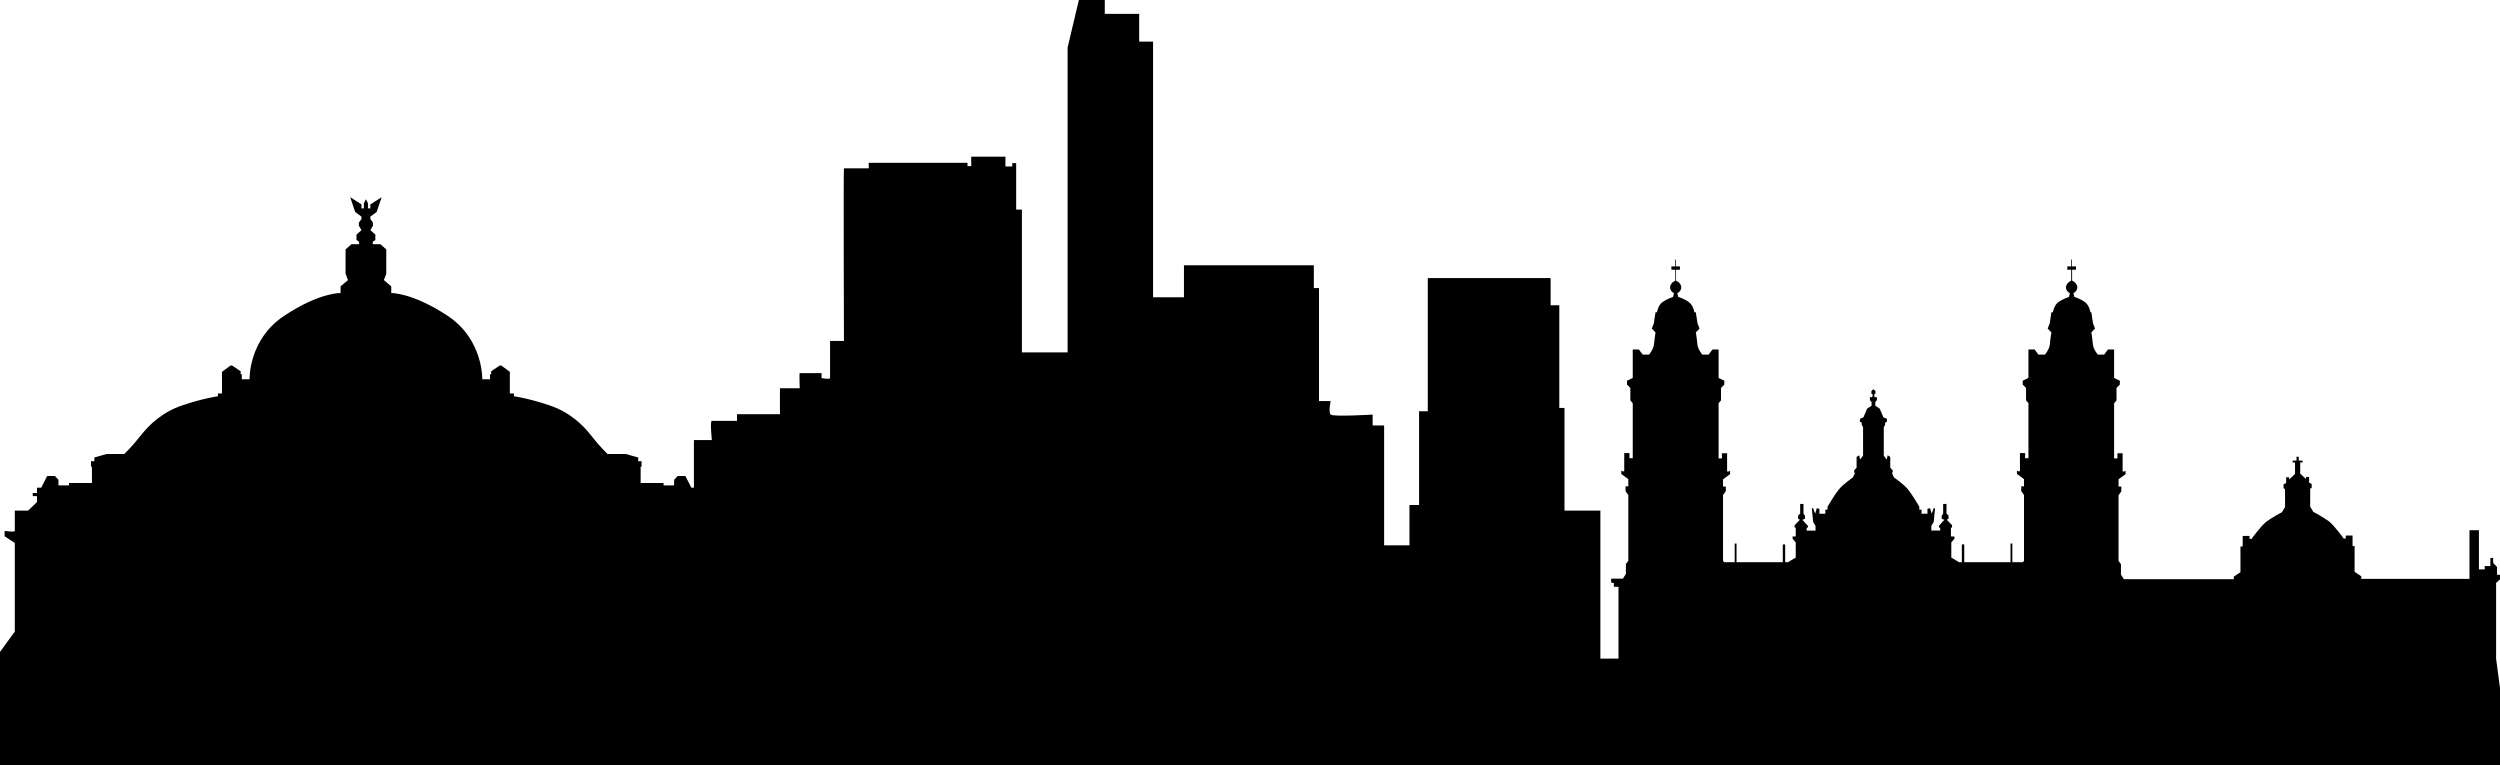 <?xml version="1.0" encoding="utf-8"?>
<!-- Generator: Adobe Illustrator 24.0.2, SVG Export Plug-In . SVG Version: 6.00 Build 0)  -->
<svg version="1.1" id="Ñëîé_1" xmlns="http://www.w3.org/2000/svg" xmlns:xlink="http://www.w3.org/1999/xlink" x="0px" y="0px"
	 width="135.14" height="41.37" viewBox="0 0 135.14 41.37" style="enable-background:new 0 0 135.14 41.37;" xml:space="preserve">
<style type="text/css">
	.st0{fill:#FFFFFF;}
	.st1{fill:#ED1C24;}
	.st2{fill:#009444;}
	.st3{fill:#9A6B37;stroke:#000000;stroke-width:0.13;}
	.st4{fill:#C88912;stroke:#000000;stroke-width:0.13;}
	.st5{fill:#CF7418;stroke:#000000;stroke-width:0.13;}
	.st6{fill:#FFFFFF;stroke:#000000;stroke-width:0.13;}
	.st7{fill:#00A886;stroke:#000000;stroke-width:0.13;}
	.st8{fill:#004FA3;stroke:#000000;stroke-width:0.13;}
	.st9{fill:none;stroke:#000000;stroke-width:0.13;}
	.st10{fill:#BC9408;stroke:#000000;stroke-width:0.13;}
	.st11{fill:#009D57;stroke:#000000;stroke-width:0.13;}
	.st12{fill:#CE6E19;stroke:#000000;stroke-width:0.13;}
	.st13{fill:#009A66;stroke:#000000;stroke-width:0.13;}
	.st14{fill:#00AB67;stroke:#000000;stroke-width:0.13;}
	.st15{fill:#EF3E33;stroke:#000000;stroke-width:0.13;}
	.st16{fill:#559534;stroke:#000000;stroke-width:0.13;}
	.st17{stroke:#000000;stroke-width:0.13;}
	.st18{fill:none;stroke:#E4E5E6;stroke-width:0.13;}
</style>
<g>
	<path d="M135.14,31.32v-0.25h-0.16v-0.42l-0.21-0.22v-0.27h-0.15v0.44c0,0-0.27,0-0.3,0c-0.02,0,0,0.18,0,0.18h-0.32v-2.12h-0.51
		v2.63h-5.85v-0.14l-0.36-0.24v-1.39h-0.11v-0.57h-0.37v0.16h-0.11c0,0-0.51-0.71-0.8-0.93c-0.29-0.22-0.84-0.51-0.84-0.51
		l-0.17-0.28v-0.97l0.08-0.05v-0.21l-0.14-0.07v-0.31h-0.16v0.12l-0.32-0.3V25h0.13v-0.1h-0.21v-0.21h-0.06h-0.06v0.21h-0.21V25
		h0.13v0.62l-0.32,0.3v-0.12h-0.16v0.31l-0.14,0.07v0.21l0.08,0.05v0.97l-0.17,0.28c0,0-0.55,0.29-0.84,0.51
		c-0.29,0.22-0.8,0.93-0.8,0.93h-0.11v-0.16h-0.37v0.57h-0.12v1.39l-0.36,0.24v0.14h-5.94l-0.16-0.25V30.5l-0.13-0.18v-3.55
		l0.15-0.21V26.3h-0.15v-0.39l0.38-0.28v-0.18c0,0-0.16,0.1-0.16,0c0-0.1,0-0.95,0-0.95h-0.28v0.28h-0.18V21.8l0.13-0.16v-0.67
		l0.18-0.18v-0.21l-0.31-0.15v-1.54h-0.33l-0.21,0.28h-0.34c0,0-0.25-0.29-0.27-0.58c-0.02-0.28-0.08-0.62-0.08-0.62l0.2-0.21
		l-0.11-0.28l-0.09-0.6H113c0,0-0.05-0.38-0.31-0.56c-0.25-0.18-0.56-0.27-0.56-0.27l-0.05-0.2c0,0,0.23-0.11,0.21-0.34
		c-0.02-0.23-0.28-0.34-0.28-0.34v-0.59h0.21v-0.18H112v-0.37h-0.02h-0.02v0.37h-0.21v0.18h0.21v0.59c0,0-0.26,0.11-0.28,0.34
		c-0.02,0.23,0.21,0.34,0.21,0.34l-0.05,0.2c0,0-0.31,0.1-0.56,0.27c-0.25,0.17-0.31,0.56-0.31,0.56h-0.08l-0.09,0.6l-0.11,0.28
		l0.2,0.21c0,0-0.06,0.34-0.08,0.62c-0.02,0.29-0.27,0.58-0.27,0.58h-0.35l-0.21-0.28h-0.33v1.54l-0.31,0.15v0.21l0.18,0.18v0.67
		l0.13,0.16v2.97h-0.18v-0.28h-0.28c0,0,0,0.85,0,0.95c0,0.1-0.16,0-0.16,0v0.18l0.38,0.28v0.39h-0.15v0.26l0.15,0.21v3.55
		l-0.06,0.08h-0.57v-1.01h-0.1v1.01h-2.5v-0.96h-0.13v0.96h-0.15l-0.42-0.25v-0.82l0.17-0.2v-0.12h-0.19v-0.48h0.06v-0.13l-0.29-0.3
		l0.1-0.04v-0.18l-0.11-0.11v-0.52h-0.18v0.52l-0.08,0.12v0.16l0.14,0.06l-0.29,0.33v0.09h0.07v0.16h-0.48v-0.25l0.13-0.22
		l0.07-0.74h-0.07l-0.11,0.3l-0.09-0.3l-0.14,0.04v0.26h-0.32v-0.22h-0.12v-0.16c0,0-0.36-0.62-0.6-0.92
		c-0.24-0.3-0.77-0.66-0.77-0.66l-0.1-0.21l0.04-0.16l-0.14-0.16V24.7l-0.14-0.09l-0.05,0.23l-0.16-0.21v-1.54l0.07-0.12v-0.12
		l0.1-0.06v-0.15l-0.19-0.08l-0.2-0.47l-0.24-0.16v-0.19l0.09-0.11v-0.16h-0.13l-0.02-0.15l0.07-0.04v-0.14l-0.11-0.1l-0.11,0.1
		v0.14l0.07,0.04l-0.02,0.15h-0.13v0.16l0.09,0.11v0.19l-0.24,0.16l-0.2,0.47l-0.19,0.08v0.15l0.1,0.06v0.12l0.07,0.12v1.54
		l-0.16,0.21l-0.05-0.23l-0.14,0.09v0.58l-0.14,0.16l0.04,0.16l-0.1,0.21c0,0-0.53,0.36-0.77,0.66c-0.24,0.3-0.6,0.92-0.6,0.92v0.16
		h-0.12v0.22h-0.32v-0.26l-0.14-0.04l-0.09,0.3l-0.11-0.3h-0.07l0.07,0.74l0.13,0.22v0.25h-0.48v-0.16h0.07v-0.09l-0.3-0.33
		l0.14-0.06v-0.16l-0.08-0.12v-0.52h-0.18v0.52l-0.11,0.11v0.18l0.1,0.04l-0.29,0.3v0.13h0.06v0.48H96.9v0.12l0.17,0.2v0.82
		l-0.42,0.25H96.5v-0.96h-0.13v0.96h-2.5v-1.01h-0.1v1.01H93.2l-0.06-0.08v-3.55l0.15-0.21V26.3h-0.15v-0.39l0.38-0.28v-0.18
		c0,0-0.16,0.1-0.16,0c0-0.1,0-0.95,0-0.95h-0.28v0.28H92.9V21.8l0.13-0.16v-0.67l0.18-0.18v-0.21l-0.31-0.15v-1.54h-0.33
		l-0.21,0.28h-0.34c0,0-0.25-0.29-0.27-0.58c-0.02-0.28-0.08-0.62-0.08-0.62l0.2-0.21l-0.11-0.28l-0.09-0.6h-0.08
		c0,0-0.05-0.38-0.31-0.56c-0.25-0.18-0.56-0.27-0.56-0.27l-0.05-0.2c0,0,0.23-0.11,0.21-0.34c-0.02-0.23-0.28-0.34-0.28-0.34v-0.59
		h0.21v-0.18h-0.21v-0.37h-0.02h-0.02v0.37h-0.21v0.18h0.21v0.59c0,0-0.26,0.11-0.28,0.34c-0.02,0.23,0.21,0.34,0.21,0.34l-0.05,0.2
		c0,0-0.31,0.1-0.56,0.27c-0.25,0.17-0.31,0.56-0.31,0.56h-0.08l-0.09,0.6l-0.11,0.28l0.2,0.21c0,0-0.05,0.34-0.08,0.62
		c-0.02,0.29-0.27,0.58-0.27,0.58h-0.34l-0.21-0.28h-0.33v1.54l-0.31,0.15v0.21l0.18,0.18v0.67l0.13,0.16v2.97h-0.18v-0.28h-0.28
		c0,0,0,0.85,0,0.95c0,0.1-0.16,0-0.16,0v0.18l0.38,0.28v0.39h-0.15v0.26l0.15,0.21v3.55l-0.13,0.18v0.53l-0.16,0.26
		c0,0-0.57,0-0.62,0c-0.05,0,0,0.23,0,0.23h0.13v0.21h0.25c0,0,0,1.84,0,3.88h-0.98V27.6h-1.94v-5.55h-0.28V16.5h-0.47v-1.47h-6.64
		v7.2h-0.47v5.07h-0.52v2.18h-1.37V23h-0.62v-0.59c0,0-2.14,0.13-2.27,0c-0.13-0.13,0-0.73,0-0.73H71.3v-6.11h-0.28v-1.23H64v1.73
		h-1.67V2.25h-0.75v-1.5h-1.86V0h-1.4l-0.61,2.57v16.48h-2.47v-7.72h-0.31V8.82h-0.21V9h-0.37V8.47H52.5v0.51h-0.2V8.8h-5.34v0.3
		c0,0-1.31,0-1.34,0c-0.03,0,0,9.33,0,9.33h-0.75c0,0,0,1.93,0,2.01c0,0.08-0.46,0-0.46,0v-0.27c0,0-1.15,0-1.18,0
		c-0.03,0,0,0.82,0,0.82h-1.07v1.4h-2.32v0.36c0,0-1.25,0-1.36,0c-0.11,0,0,1.04,0,1.04h-0.97v2.57h-0.14l-0.32-0.63h-0.42
		l-0.19,0.21v0.3h-0.57v-0.13h-1.24v-0.88h0.05v-0.3H34.5v-0.2l-0.68-0.19h-0.98c0,0-0.44-0.42-0.88-0.99
		c-0.44-0.57-1.14-1.26-2.26-1.64c-1.12-0.38-1.92-0.49-1.92-0.49v-0.15h-0.22V20.1l-0.46-0.34h-0.09l-0.46,0.31v0.16h-0.06v0.27
		h-0.42c0,0,0.06-2.14-1.86-3.42c-1.92-1.27-3.06-1.24-3.06-1.24v-0.36l-0.4-0.34l0.13-0.34v-1.32l-0.32-0.28h-0.41v-0.13l0.14-0.1
		v-0.29l-0.27-0.24l0.14-0.24v-0.17l-0.14-0.19v-0.13l0.34-0.25l0.27-0.8l-0.61,0.39v0.22l-0.13-0.01v-0.27l-0.11-0.22l-0.11,0.22
		v0.27l-0.13,0.01v-0.22l-0.61-0.39l0.27,0.8l0.34,0.25v0.13l-0.14,0.19v0.17l0.14,0.24l-0.27,0.24v0.29l0.14,0.1v0.13h-0.41
		l-0.32,0.28v1.32l0.13,0.34l-0.4,0.34v0.36c0,0-1.14-0.04-3.06,1.24c-1.92,1.27-1.86,3.42-1.86,3.42h-0.42v-0.27h-0.06v-0.16
		l-0.46-0.31h-0.09l-0.46,0.34v1.17h-0.22v0.15c0,0-0.8,0.11-1.92,0.49c-1.12,0.38-1.81,1.07-2.26,1.64
		c-0.44,0.57-0.88,0.99-0.88,0.99H5.77L5.1,24.73v0.2H4.92v0.3h0.05v0.88H3.73v0.13H3.16v-0.3l-0.19-0.21H2.55l-0.32,0.63H2v0.29
		H1.77v0.17H2v0.32l-0.48,0.46H0.8c0,0,0,1.03,0,1.1c0,0.08-0.55,0-0.55,0v0.29l0.55,0.36v4.79L0,35.24v6.12h135.14V37.2l-0.21-1.59
		v-4.1L135.14,31.32z"/>
</g>
</svg>
